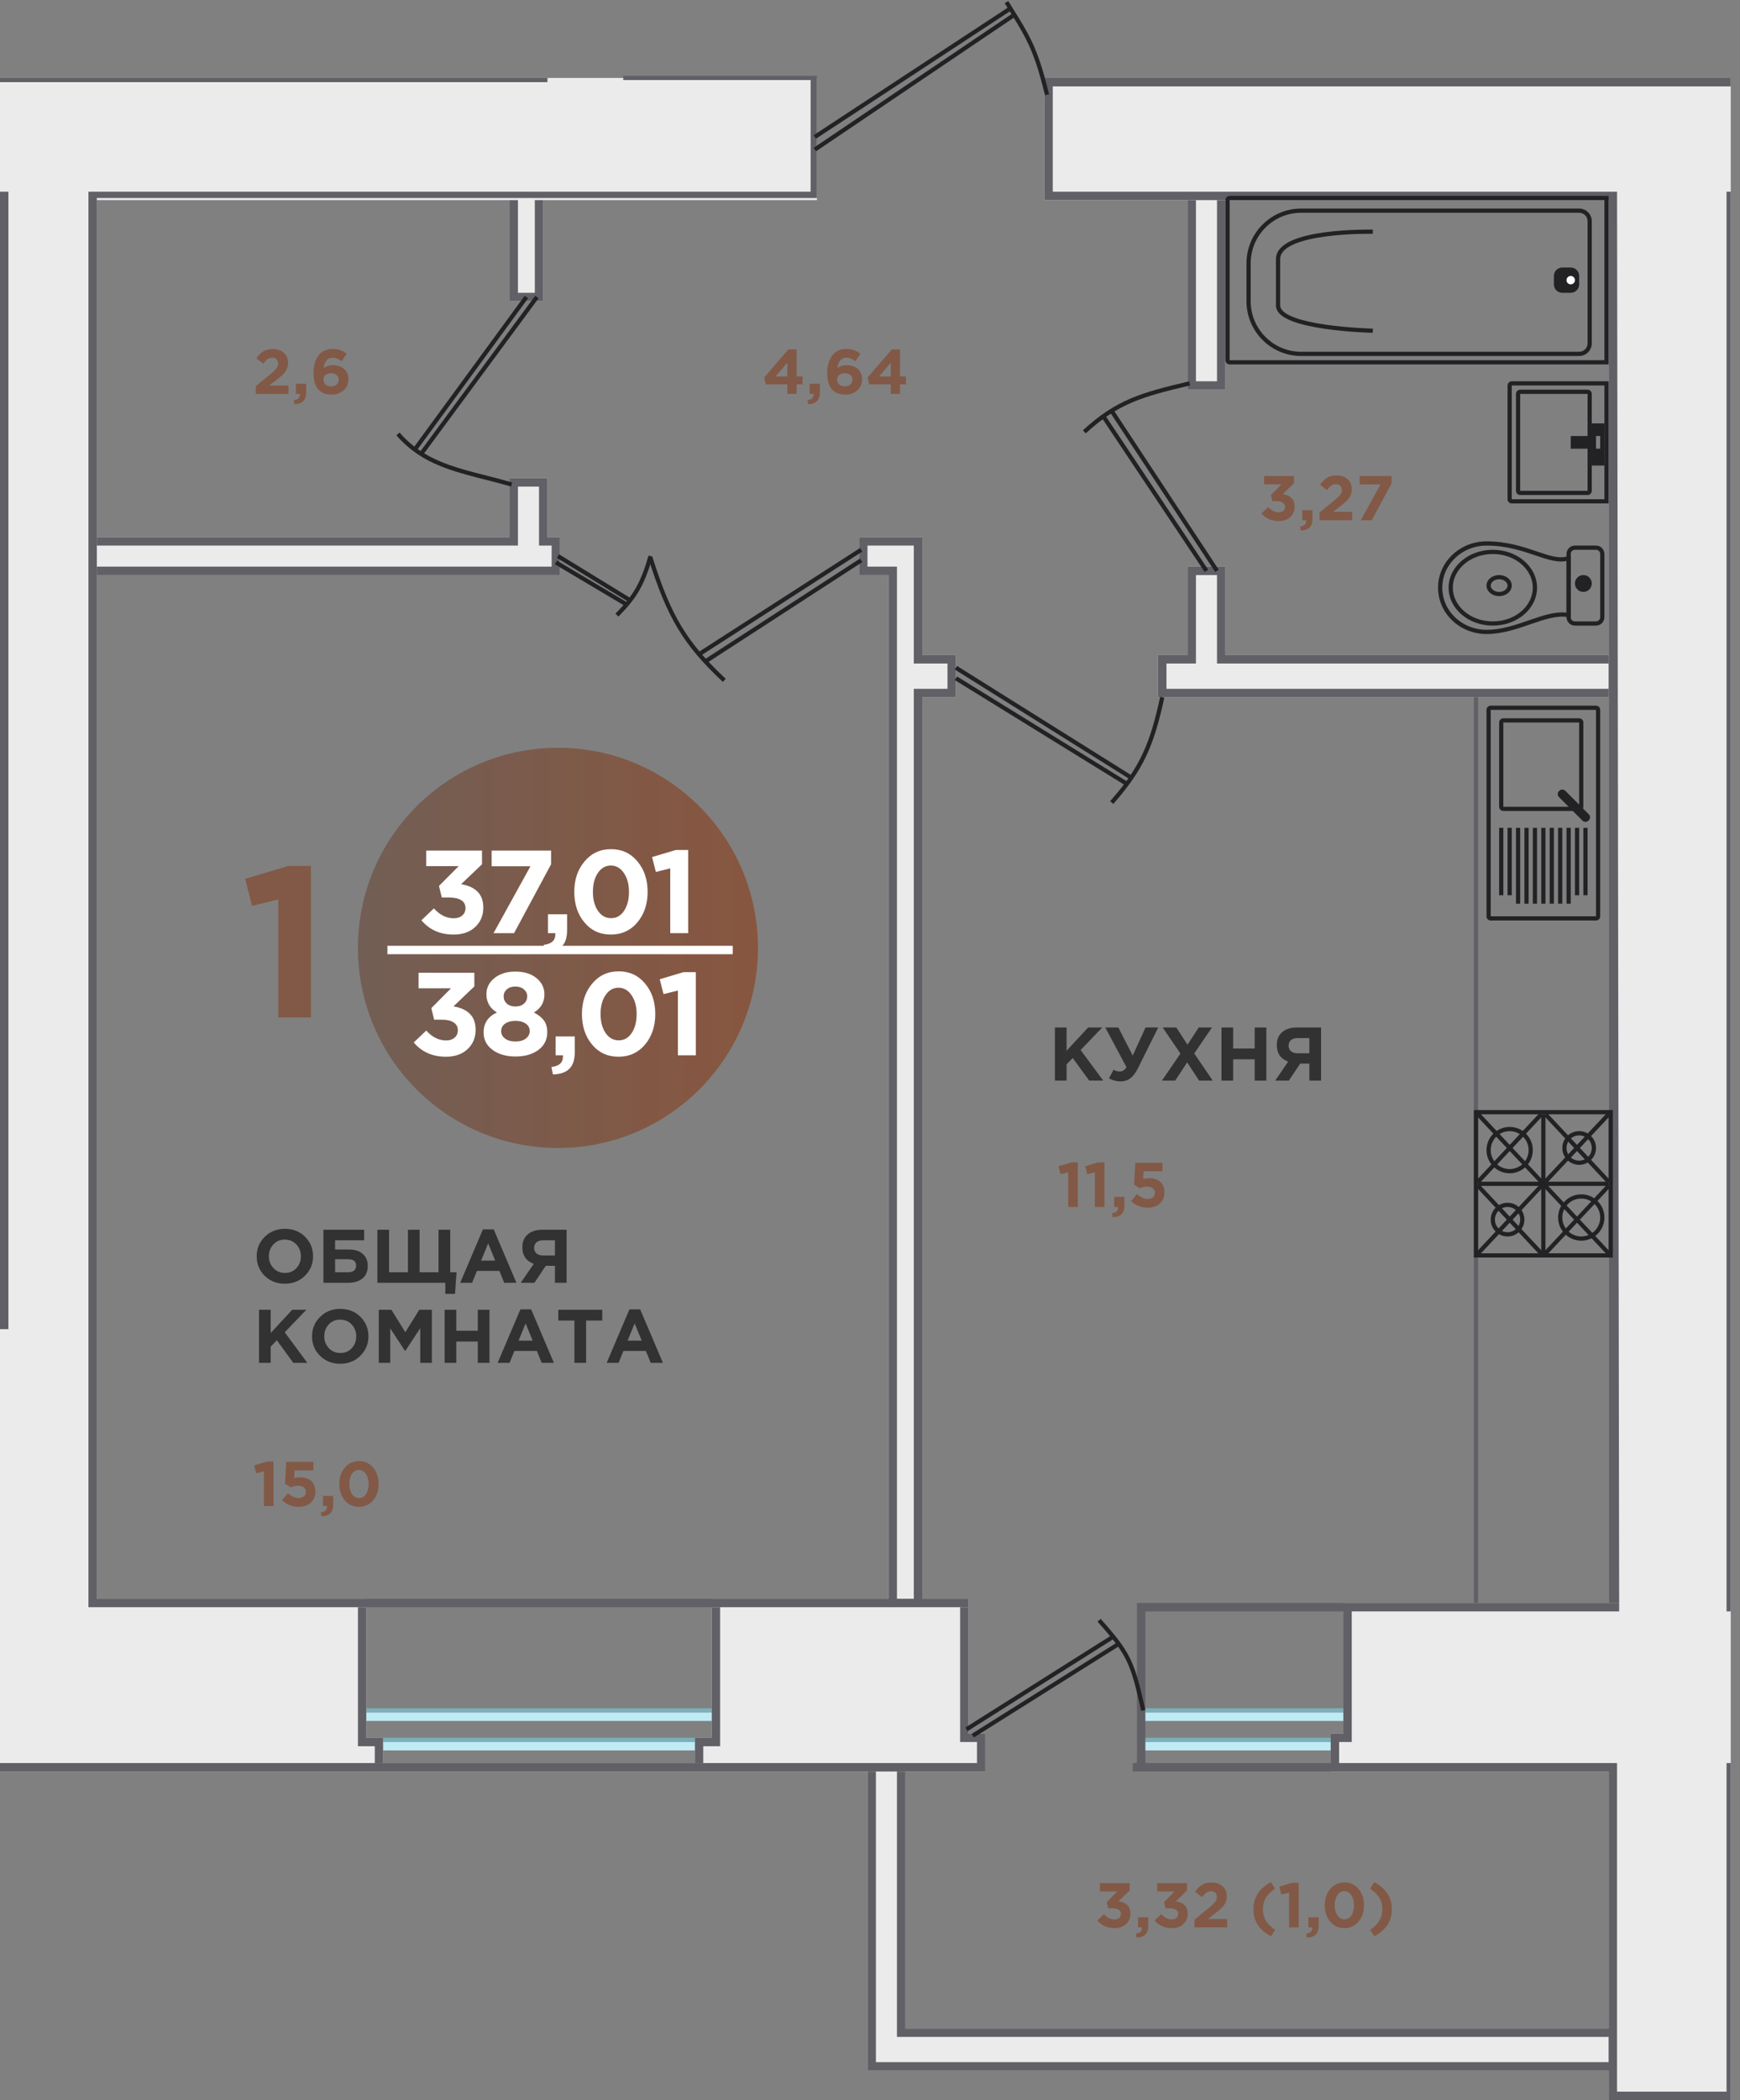 <svg width="155" height="187" viewBox="0 0 155 187" fill="none" xmlns="http://www.w3.org/2000/svg">
<rect x="0" y="0" width="155" height="187" fill="#808080" stroke="none"/>
<path fill-rule="evenodd" clip-rule="evenodd" d="M72.774 6.941H0V157.74H77.275V184.374H143.297V187H154.176V6.941H93.031V17.819H105.785V34.7H109.161V17.819H143.297V58.333H109.161V50.455H105.785V58.333H103.159V62.084H143.297V142.735H119.664V154.364H118.539V157.74H143.297V180.623H80.651V157.74H87.779V154.364H86.278V142.36H82.152V62.084H85.153V58.333H82.152V47.829H76.525V51.205H79.151V142.36H63.396V154.739H61.895V156.99H34.136V154.739H32.636V142.36H8.628V51.205H49.891V47.829H48.766V42.577H45.39V47.829H8.628V17.819H45.39V26.822H48.391V17.819H72.774V6.941Z" fill="#EBEBEB"/>
<path d="M0 6.941H48.766V7.316H0V6.941Z" fill="#606066"/>
<path d="M72.774 6.753H55.518V7.128H72.211V17.069H7.878V143.111H86.278V142.36H8.628V17.632H72.774V6.753Z" fill="#606066"/>
<path d="M0 17.069H0.75V118.352H0V17.069Z" fill="#606066"/>
<path d="M45.39 26.822V17.819H46.14V26.072H47.641V17.819H48.391V26.822H45.39Z" fill="#606066"/>
<path d="M45.39 47.829H8.628V48.579H46.14V43.328H48.016V48.579H49.141V50.455H8.628V51.205H49.891V47.829H48.766V42.578H45.39V47.829Z" fill="#606066"/>
<path d="M87.779 157.74H0V156.99H87.029V155.114H85.528V143.111H86.278V154.364H87.779V157.74Z" fill="#606066"/>
<path d="M32.636 143.111H31.886V155.49H33.386V156.99H34.136V154.739H32.636V143.111Z" fill="#606066"/>
<path d="M63.396 143.111H64.146V155.49H62.646V156.99H61.895V154.739H63.396V143.111Z" fill="#606066"/>
<path fill-rule="evenodd" clip-rule="evenodd" d="M77.275 157.74V184.374H143.297V187H154.176V156.99H153.801V186.25H144.047V156.99H143.297H119.289V155.114H120.415V143.486H144.235V142.735H143.297H131.668H131.293H101.283V156.99H100.908V157.74H118.539H143.297V180.623H80.651V157.74H79.901V181.373H143.297V183.624H78.026V157.74H77.275ZM119.664 154.364H118.539V156.99H102.034V143.486H119.664V154.364Z" fill="#606066"/>
<path d="M154.176 143.486H153.801V17.069H154.176V143.486Z" fill="#606066"/>
<path d="M143.297 142.735H144.235L144.047 17.069H93.781V7.691H154.176V6.941H93.031V17.819H106.535H108.411H109.161H143.297V58.333V59.083V61.334V62.084V142.735Z" fill="#606066"/>
<path d="M105.785 17.819V34.7H109.161V17.819H108.411V33.95H106.535V17.819H105.785Z" fill="#606066"/>
<path d="M143.297 58.333H109.161V50.455H105.785V58.333H103.159V62.084H131.293H131.668H143.297V61.334H103.909V59.083H106.535V51.205H108.411V59.083H143.297V58.333Z" fill="#606066"/>
<path d="M79.151 142.548V51.205H76.525V47.829H82.152V58.333H85.153V62.084H82.152V142.548H81.402V61.334H84.403V59.083H81.402V48.579H77.275V50.455H79.901V142.548H79.151Z" fill="#606066"/>
<path d="M131.668 62.084H131.293V142.735H131.668V62.084Z" fill="#606066"/>
<rect x="32.636" y="152.114" width="30.76" height="0.375" fill="#7CAFBA"/>
<rect x="32.636" y="152.489" width="30.76" height="0.75" fill="#BFEBF4"/>
<rect x="34.137" y="154.74" width="27.759" height="0.375" fill="#7CAFBA"/>
<rect x="34.137" y="155.115" width="27.759" height="0.75" fill="#BFEBF4"/>
<rect x="102.033" y="152.114" width="17.631" height="0.375" fill="#7CAFBA"/>
<rect x="102.033" y="152.489" width="17.631" height="0.75" fill="#BFEBF4"/>
<rect x="102.033" y="154.74" width="16.505" height="0.375" fill="#7CAFBA"/>
<rect x="102.033" y="155.115" width="16.505" height="0.75" fill="#BFEBF4"/>
<path fill-rule="evenodd" clip-rule="evenodd" d="M142.922 34.325H134.669V44.453H142.922V34.325ZM134.669 33.95C134.462 33.95 134.294 34.118 134.294 34.325V44.453C134.294 44.66 134.462 44.828 134.669 44.828H143.297V33.95H134.669Z" fill="#222225"/>
<path fill-rule="evenodd" clip-rule="evenodd" d="M141.421 35.075H135.419V43.703H141.421V35.075ZM135.419 34.7C135.212 34.7 135.044 34.868 135.044 35.075V43.703C135.044 43.91 135.212 44.078 135.419 44.078H141.421C141.628 44.078 141.796 43.91 141.796 43.703V35.075C141.796 34.868 141.628 34.7 141.421 34.7H135.419Z" fill="#222225"/>
<path d="M139.921 38.826H141.421V39.952H139.921V38.826Z" fill="#222225"/>
<path fill-rule="evenodd" clip-rule="evenodd" d="M142.922 37.701H141.797V41.452H142.922V37.701ZM142.547 38.826H142.172V39.952H142.547V38.826Z" fill="#222225"/>
<path fill-rule="evenodd" clip-rule="evenodd" d="M142.922 17.82L109.536 17.82L109.536 32.074H142.922V17.82ZM109.536 17.444C109.329 17.444 109.161 17.612 109.161 17.82V32.074C109.161 32.281 109.329 32.449 109.536 32.449H143.297V17.444H109.536Z" fill="#222225"/>
<path fill-rule="evenodd" clip-rule="evenodd" d="M140.672 18.945H115.914C113.428 18.945 111.412 20.96 111.412 23.446V26.823C111.412 29.309 113.428 31.324 115.914 31.324H140.672C141.086 31.324 141.422 30.988 141.422 30.574V19.695C141.422 19.281 141.086 18.945 140.672 18.945ZM115.914 18.57C113.22 18.57 111.037 20.753 111.037 23.446V26.823C111.037 29.516 113.22 31.699 115.914 31.699H140.672C141.293 31.699 141.797 31.195 141.797 30.574V19.695C141.797 19.074 141.293 18.57 140.672 18.57H115.914Z" fill="#222225"/>
<path d="M138.421 24.572C138.421 24.157 138.757 23.822 139.171 23.822H139.921C140.336 23.822 140.672 24.157 140.672 24.572V25.322C140.672 25.736 140.336 26.072 139.921 26.072H139.171C138.757 26.072 138.421 25.736 138.421 25.322V24.572Z" fill="#222225"/>
<path d="M139.546 24.947C139.546 24.74 139.714 24.572 139.921 24.572C140.128 24.572 140.296 24.74 140.296 24.947C140.296 25.154 140.128 25.322 139.921 25.322C139.714 25.322 139.546 25.154 139.546 24.947Z" fill="white"/>
<path fill-rule="evenodd" clip-rule="evenodd" d="M122.295 20.445C122.295 20.445 122.295 20.445 122.291 20.633C122.287 20.82 122.287 20.82 122.287 20.82L122.281 20.82L122.263 20.82C122.248 20.82 122.224 20.819 122.194 20.819C122.133 20.818 122.043 20.817 121.928 20.817C121.699 20.817 121.371 20.82 120.978 20.832C120.19 20.855 119.142 20.914 118.096 21.053C117.046 21.193 116.012 21.413 115.246 21.754C114.468 22.1 114.038 22.534 114.038 23.071V27.198C114.038 27.384 114.131 27.565 114.337 27.746C114.544 27.928 114.851 28.095 115.237 28.245C116.008 28.545 117.047 28.759 118.098 28.911C119.146 29.062 120.196 29.15 120.984 29.2C121.378 29.224 121.706 29.24 121.936 29.249C122.05 29.253 122.141 29.256 122.202 29.258C122.232 29.259 122.256 29.26 122.272 29.26L122.289 29.261L122.295 29.261C122.295 29.261 122.295 29.261 122.291 29.448C122.287 29.636 122.287 29.636 122.287 29.636L122.28 29.636L122.262 29.635C122.246 29.635 122.222 29.634 122.19 29.633C122.128 29.631 122.037 29.628 121.921 29.624C121.689 29.614 121.358 29.599 120.96 29.574C120.166 29.524 119.106 29.436 118.044 29.282C116.985 29.129 115.913 28.91 115.101 28.594C114.696 28.437 114.344 28.251 114.09 28.028C113.834 27.803 113.663 27.527 113.663 27.198V23.071C113.663 22.295 114.289 21.769 115.093 21.411C115.909 21.048 116.985 20.823 118.046 20.681C119.11 20.54 120.172 20.481 120.967 20.457C121.364 20.445 121.696 20.442 121.928 20.442C122.044 20.442 122.136 20.443 122.198 20.444C122.23 20.444 122.254 20.445 122.27 20.445L122.289 20.445L122.295 20.445Z" fill="#222225"/>
<path fill-rule="evenodd" clip-rule="evenodd" d="M142.172 48.955H140.296C140.089 48.955 139.921 49.123 139.921 49.33V54.957C139.921 55.164 140.089 55.332 140.296 55.332H142.172C142.379 55.332 142.547 55.164 142.547 54.957V49.33C142.547 49.123 142.379 48.955 142.172 48.955ZM140.296 48.58C139.882 48.58 139.546 48.916 139.546 49.33V54.957C139.546 55.371 139.882 55.707 140.296 55.707H142.172C142.586 55.707 142.922 55.371 142.922 54.957V49.33C142.922 48.916 142.586 48.58 142.172 48.58H140.296Z" fill="#222225"/>
<path d="M141.796 51.956C141.796 52.37 141.46 52.706 141.046 52.706C140.632 52.706 140.296 52.37 140.296 51.956C140.296 51.541 140.632 51.205 141.046 51.205C141.46 51.205 141.796 51.541 141.796 51.956Z" fill="#222225"/>
<path fill-rule="evenodd" clip-rule="evenodd" d="M128.104 52.331C128.104 49.988 130.099 48.204 132.418 48.204C134.234 48.204 135.666 48.683 136.84 49.082L136.889 49.099C137.459 49.292 137.957 49.462 138.416 49.553C138.885 49.646 139.294 49.654 139.674 49.527L139.921 49.445V54.994L139.7 54.953C138.726 54.776 137.65 55.13 136.419 55.556C136.381 55.569 136.344 55.582 136.307 55.595C135.123 56.005 133.818 56.457 132.418 56.457C130.099 56.457 128.104 54.673 128.104 52.331ZM132.418 48.58C130.283 48.58 128.48 50.218 128.48 52.331C128.48 54.444 130.283 56.082 132.418 56.082C133.754 56.082 135.006 55.648 136.204 55.233C136.235 55.222 136.265 55.212 136.296 55.201C137.422 54.812 138.519 54.44 139.546 54.552V49.949C139.158 50.029 138.758 50.004 138.343 49.921C137.859 49.825 137.34 49.648 136.781 49.458C136.76 49.451 136.74 49.444 136.719 49.437C135.548 49.039 134.167 48.58 132.418 48.58Z" fill="#222225"/>
<path fill-rule="evenodd" clip-rule="evenodd" d="M132.981 55.332C135.005 55.332 136.544 53.936 136.544 52.331C136.544 50.725 135.005 49.33 132.981 49.33C130.956 49.33 129.417 50.725 129.417 52.331C129.417 53.936 130.956 55.332 132.981 55.332ZM132.981 55.707C135.156 55.707 136.92 54.195 136.92 52.331C136.92 50.466 135.156 48.955 132.981 48.955C130.805 48.955 129.042 50.466 129.042 52.331C129.042 54.195 130.805 55.707 132.981 55.707Z" fill="#222225"/>
<path fill-rule="evenodd" clip-rule="evenodd" d="M133.543 52.706C134.025 52.706 134.294 52.393 134.294 52.143C134.294 51.894 134.025 51.58 133.543 51.58C133.062 51.58 132.793 51.894 132.793 52.143C132.793 52.393 133.062 52.706 133.543 52.706ZM133.543 53.081C134.165 53.081 134.669 52.661 134.669 52.143C134.669 51.625 134.165 51.205 133.543 51.205C132.922 51.205 132.418 51.625 132.418 52.143C132.418 52.661 132.922 53.081 133.543 53.081Z" fill="#222225"/>
<path fill-rule="evenodd" clip-rule="evenodd" d="M142.172 63.209H132.794L132.794 81.59H142.172V63.209ZM132.794 62.834C132.587 62.834 132.419 63.002 132.419 63.209V81.59C132.419 81.798 132.587 81.966 132.794 81.966H142.172C142.379 81.966 142.547 81.798 142.547 81.59V63.209C142.547 63.002 142.379 62.834 142.172 62.834H132.794Z" fill="#222225"/>
<path fill-rule="evenodd" clip-rule="evenodd" d="M140.671 64.335H133.919V71.837H140.671V64.335ZM133.919 63.959C133.712 63.959 133.544 64.127 133.544 64.335V71.837C133.544 72.044 133.712 72.212 133.919 72.212H140.671C140.878 72.212 141.046 72.044 141.046 71.837V64.335C141.046 64.127 140.878 63.959 140.671 63.959H133.919Z" fill="#222225"/>
<path d="M138.906 70.414L138.874 70.447C138.727 70.593 138.727 70.831 138.874 70.977L140.969 73.072C141.115 73.219 141.353 73.219 141.499 73.072L141.532 73.04C141.678 72.894 141.678 72.656 141.532 72.51L139.436 70.414C139.29 70.268 139.052 70.268 138.906 70.414Z" fill="#222225"/>
<path d="M133.544 73.713H133.919V79.715H133.544V73.713Z" fill="#222225"/>
<path d="M134.295 73.713H134.67V79.715H134.295V73.713Z" fill="#222225"/>
<path d="M135.045 73.713H135.42V80.465H135.045V73.713Z" fill="#222225"/>
<path d="M135.795 73.713H136.17V80.465H135.795V73.713Z" fill="#222225"/>
<path d="M136.545 73.713H136.92V80.465H136.545V73.713Z" fill="#222225"/>
<path d="M137.296 73.713H137.671V80.465H137.296V73.713Z" fill="#222225"/>
<path d="M138.046 73.713H138.421V80.465H138.046V73.713Z" fill="#222225"/>
<path d="M138.796 73.713H139.171V80.465H138.796V73.713Z" fill="#222225"/>
<path d="M139.546 73.713H139.921V80.465H139.546V73.713Z" fill="#222225"/>
<path d="M140.297 73.713H140.672V79.715H140.297V73.713Z" fill="#222225"/>
<path d="M141.047 73.713H141.422V79.715H141.047V73.713Z" fill="#222225"/>
<path fill-rule="evenodd" clip-rule="evenodd" d="M143.297 99.221H131.668V111.6H143.297V99.221ZM131.293 98.846V111.975H143.672V98.846H131.293Z" fill="#222225"/>
<path d="M137.295 99.221H137.67V111.975H137.295V99.221Z" fill="#222225"/>
<path d="M131.668 105.223H143.297V105.598H131.668V105.223Z" fill="#222225"/>
<path fill-rule="evenodd" clip-rule="evenodd" d="M137.225 105.41L131.531 99.349L131.805 99.093L137.482 105.137L143.16 99.093L143.433 99.349L137.74 105.41L143.433 111.472L143.16 111.728L137.482 105.684L131.805 111.728L131.531 111.472L137.225 105.41Z" fill="#222225"/>
<path fill-rule="evenodd" clip-rule="evenodd" d="M137.432 99.349L131.805 105.351L131.531 105.095L137.158 99.093L137.432 99.349ZM143.16 105.351L137.533 99.349L137.807 99.093L143.434 105.095L143.16 105.351ZM137.158 111.728L131.531 105.726L131.805 105.47L137.432 111.472L137.158 111.728ZM143.434 105.726L137.807 111.728L137.533 111.472L143.16 105.47L143.434 105.726Z" fill="#222225"/>
<path fill-rule="evenodd" clip-rule="evenodd" d="M134.481 104.098C135.413 104.098 136.169 103.342 136.169 102.41C136.169 101.477 135.413 100.722 134.481 100.722C133.549 100.722 132.793 101.477 132.793 102.41C132.793 103.342 133.549 104.098 134.481 104.098ZM134.481 104.473C135.621 104.473 136.544 103.549 136.544 102.41C136.544 101.27 135.621 100.346 134.481 100.346C133.342 100.346 132.418 101.27 132.418 102.41C132.418 103.549 133.342 104.473 134.481 104.473Z" fill="#222225"/>
<path fill-rule="evenodd" clip-rule="evenodd" d="M140.859 110.1C141.791 110.1 142.547 109.344 142.547 108.412C142.547 107.479 141.791 106.724 140.859 106.724C139.927 106.724 139.171 107.479 139.171 108.412C139.171 109.344 139.927 110.1 140.859 110.1ZM140.859 110.475C141.999 110.475 142.922 109.551 142.922 108.412C142.922 107.272 141.999 106.348 140.859 106.348C139.72 106.348 138.796 107.272 138.796 108.412C138.796 109.551 139.72 110.475 140.859 110.475Z" fill="#222225"/>
<path fill-rule="evenodd" clip-rule="evenodd" d="M140.671 103.347C141.293 103.347 141.797 102.843 141.797 102.222C141.797 101.6 141.293 101.097 140.671 101.097C140.05 101.097 139.546 101.6 139.546 102.222C139.546 102.843 140.05 103.347 140.671 103.347ZM140.671 103.722C141.5 103.722 142.172 103.051 142.172 102.222C142.172 101.393 141.5 100.721 140.671 100.721C139.843 100.721 139.171 101.393 139.171 102.222C139.171 103.051 139.843 103.722 140.671 103.722Z" fill="#222225"/>
<path fill-rule="evenodd" clip-rule="evenodd" d="M134.293 109.724C134.915 109.724 135.419 109.221 135.419 108.599C135.419 107.978 134.915 107.474 134.293 107.474C133.672 107.474 133.168 107.978 133.168 108.599C133.168 109.221 133.672 109.724 134.293 109.724ZM134.293 110.1C135.122 110.1 135.794 109.428 135.794 108.599C135.794 107.77 135.122 107.099 134.293 107.099C133.465 107.099 132.793 107.77 132.793 108.599C132.793 109.428 133.465 110.1 134.293 110.1Z" fill="#222225"/>
<path fill-rule="evenodd" clip-rule="evenodd" d="M100.515 69.304L85.053 59.617L85.252 59.299L100.726 68.994C101.125 68.396 101.462 67.802 101.758 67.177C102.428 65.762 102.889 64.183 103.35 62.044L103.717 62.123C103.253 64.273 102.785 65.885 102.097 67.338C101.408 68.792 100.502 70.079 99.172 71.586L98.891 71.338C99.348 70.82 99.753 70.33 100.115 69.852L85.054 60.555L85.251 60.236L100.339 69.55C100.399 69.468 100.457 69.386 100.515 69.304Z" fill="#222225"/>
<path fill-rule="evenodd" clip-rule="evenodd" d="M98.963 36.832L108.253 50.933L108.566 50.727L99.281 36.634C99.797 36.324 100.317 36.062 100.859 35.831C102.285 35.223 103.878 34.823 106.015 34.32L105.929 33.955C103.796 34.457 102.172 34.864 100.712 35.486C99.247 36.11 97.953 36.95 96.467 38.313L96.72 38.589C97.245 38.108 97.744 37.694 98.234 37.334L107.316 50.934L107.628 50.726L98.539 37.115C98.68 37.017 98.822 36.923 98.963 36.832Z" fill="#222225"/>
<path fill-rule="evenodd" clip-rule="evenodd" d="M90.103 1.26L72.481 13.162L72.691 13.473L90.301 1.579C90.827 2.43 91.241 3.138 91.606 3.92C92.138 5.058 92.57 6.357 93.086 8.482L93.451 8.394C92.931 6.257 92.493 4.931 91.946 3.761C91.455 2.71 90.877 1.787 90.084 0.522C89.996 0.382 89.906 0.238 89.813 0.089L89.495 0.288C89.583 0.428 89.668 0.564 89.75 0.695L72.483 12.036L72.689 12.349L89.949 1.013C90.001 1.097 90.053 1.179 90.103 1.26Z" fill="#222225"/>
<path fill-rule="evenodd" clip-rule="evenodd" d="M37.466 40.164L47.677 26.336L47.979 26.558L37.784 40.365C38.473 40.784 39.203 41.11 39.979 41.387C41.019 41.759 42.126 42.042 43.328 42.349C44.059 42.535 44.823 42.73 45.629 42.96L45.526 43.32C44.745 43.098 43.99 42.905 43.263 42.719C42.045 42.408 40.906 42.117 39.853 41.741C38.155 41.133 36.647 40.293 35.308 38.762L35.59 38.515C36.013 38.998 36.452 39.409 36.911 39.765L46.739 26.336L47.042 26.558L37.212 39.989C37.296 40.049 37.381 40.107 37.466 40.164Z" fill="#222225"/>
<path fill-rule="evenodd" clip-rule="evenodd" d="M62.553 58.298L76.814 49.112L76.611 48.797L62.307 58.01C61.704 57.29 61.183 56.566 60.713 55.787C59.725 54.148 58.959 52.259 58.135 49.648L57.777 49.761C58.605 52.385 59.382 54.305 60.392 55.981C61.403 57.658 62.644 59.083 64.392 60.72L64.649 60.447C64.09 59.923 63.586 59.423 63.125 58.931L76.814 50.05L76.61 49.735L62.867 58.651C62.76 58.533 62.655 58.416 62.553 58.298Z" fill="#222225"/>
<path fill-rule="evenodd" clip-rule="evenodd" d="M55.852 53.506L49.606 49.677L49.802 49.357L56.083 53.207C56.275 52.949 56.448 52.687 56.608 52.41C57.058 51.632 57.408 50.731 57.776 49.465L58.137 49.57C57.764 50.85 57.404 51.783 56.932 52.598C56.461 53.413 55.883 54.103 55.089 54.901L54.823 54.637C55.085 54.373 55.322 54.123 55.537 53.878L49.42 50.241L49.612 49.919L55.784 53.588C55.807 53.561 55.829 53.533 55.852 53.506Z" fill="#222225"/>
<path fill-rule="evenodd" clip-rule="evenodd" d="M99.388 146.326L86.553 154.393L86.753 154.711L99.608 146.63C99.904 147.052 100.143 147.454 100.348 147.879C100.868 148.957 101.182 150.199 101.663 152.342L102.029 152.26C101.549 150.123 101.228 148.839 100.686 147.716C100.143 146.59 99.382 145.637 98.046 144.149L97.767 144.399C98.2 144.881 98.569 145.303 98.887 145.691L85.991 153.831L86.191 154.148L99.125 145.985C99.217 146.101 99.304 146.214 99.388 146.326Z" fill="#222225"/>
<path d="M27.166 113.598C26.689 114.071 26.09 114.307 25.37 114.307C24.65 114.307 24.051 114.071 23.574 113.598C23.102 113.125 22.865 112.547 22.865 111.863C22.865 111.183 23.104 110.607 23.581 110.134C24.063 109.657 24.664 109.418 25.384 109.418C26.104 109.418 26.701 109.655 27.173 110.127C27.65 110.6 27.889 111.179 27.889 111.863C27.889 112.542 27.648 113.121 27.166 113.598ZM24.358 112.916C24.628 113.204 24.97 113.348 25.384 113.348C25.798 113.348 26.138 113.206 26.403 112.923C26.669 112.635 26.802 112.281 26.802 111.863C26.802 111.449 26.667 111.098 26.397 110.809C26.127 110.521 25.784 110.377 25.37 110.377C24.956 110.377 24.616 110.521 24.351 110.809C24.085 111.093 23.952 111.444 23.952 111.863C23.952 112.277 24.087 112.628 24.358 112.916Z" fill="#323232"/>
<path d="M29.851 110.438V111.262H31.1C31.627 111.262 32.034 111.395 32.322 111.66C32.615 111.921 32.761 112.277 32.761 112.727C32.761 113.204 32.606 113.573 32.295 113.834C31.985 114.095 31.553 114.226 30.999 114.226H28.811V109.499H32.437V110.438H29.851ZM30.992 112.126H29.851V113.287H30.999C31.481 113.287 31.721 113.087 31.721 112.687C31.721 112.313 31.478 112.126 30.992 112.126Z" fill="#323232"/>
<path d="M39.668 115.212V114.226H33.618V109.499H34.658V113.287H36.339V109.499H37.379V113.287H39.067V109.499H40.107V113.287H40.668L40.533 115.212H39.668Z" fill="#323232"/>
<path d="M40.994 114.226L43.02 109.466H43.978L46.004 114.226H44.917L44.485 113.166H42.486L42.054 114.226H40.994ZM42.858 112.248H44.114L43.486 110.715L42.858 112.248Z" fill="#323232"/>
<path d="M50.474 109.499V114.226H49.435V112.714H48.618L47.605 114.226H46.389L47.544 112.538C46.869 112.286 46.531 111.793 46.531 111.059C46.531 110.573 46.689 110.193 47.004 109.918C47.323 109.639 47.76 109.499 48.314 109.499H50.474ZM48.381 111.795H49.435V110.438H48.401C48.145 110.438 47.945 110.497 47.801 110.614C47.657 110.731 47.584 110.902 47.584 111.127C47.584 111.329 47.654 111.491 47.794 111.613C47.938 111.734 48.134 111.795 48.381 111.795Z" fill="#323232"/>
<path d="M23.075 121.353V116.627H24.114V118.693L26.032 116.627H27.288L25.364 118.632L27.376 121.353H26.127L24.661 119.341L24.114 119.908V121.353H23.075Z" fill="#323232"/>
<path d="M32.099 120.725C31.622 121.198 31.023 121.434 30.303 121.434C29.582 121.434 28.984 121.198 28.506 120.725C28.034 120.253 27.797 119.674 27.797 118.99C27.797 118.31 28.036 117.734 28.513 117.262C28.995 116.784 29.596 116.546 30.316 116.546C31.036 116.546 31.633 116.782 32.105 117.255C32.583 117.727 32.821 118.306 32.821 118.99C32.821 119.67 32.58 120.248 32.099 120.725ZM29.29 120.043C29.56 120.332 29.902 120.476 30.316 120.476C30.73 120.476 31.07 120.334 31.336 120.05C31.601 119.762 31.734 119.409 31.734 118.99C31.734 118.576 31.599 118.225 31.329 117.937C31.059 117.649 30.717 117.505 30.303 117.505C29.889 117.505 29.549 117.649 29.283 117.937C29.017 118.22 28.885 118.571 28.885 118.99C28.885 119.404 29.02 119.755 29.29 120.043Z" fill="#323232"/>
<path d="M33.744 121.353V116.627H34.864L36.107 118.625L37.349 116.627H38.47V121.353H37.437V118.268L36.107 120.287H36.08L34.763 118.288V121.353H33.744Z" fill="#323232"/>
<path d="M39.606 121.353V116.627H40.645V118.497H42.563V116.627H43.603V121.353H42.563V119.456H40.645V121.353H39.606Z" fill="#323232"/>
<path d="M44.331 121.353L46.356 116.593H47.315L49.341 121.353H48.254L47.822 120.293H45.823L45.391 121.353H44.331ZM46.194 119.375H47.45L46.822 117.842L46.194 119.375Z" fill="#323232"/>
<path d="M51.171 121.353V117.586H49.733V116.627H53.649V117.586H52.211V121.353H51.171Z" fill="#323232"/>
<path d="M54.044 121.353L56.069 116.593H57.028L59.054 121.353H57.967L57.534 120.293H55.536L55.104 121.353H54.044ZM55.907 119.375H57.163L56.535 117.842L55.907 119.375Z" fill="#323232"/>
<path d="M93.973 96.22V91.493H95.013V93.56L96.93 91.493H98.186L96.262 93.499L98.274 96.22H97.025L95.559 94.208L95.013 94.775V96.22H93.973Z" fill="#323232"/>
<path d="M100.904 93.992L102.045 91.493H103.172L101.356 95.146C101.153 95.552 100.928 95.844 100.681 96.024C100.438 96.204 100.147 96.294 99.81 96.294C99.454 96.294 99.114 96.202 98.79 96.017L99.195 95.254C99.366 95.358 99.553 95.41 99.756 95.41C99.99 95.41 100.188 95.284 100.35 95.032L98.459 91.493H99.621L100.904 93.992Z" fill="#323232"/>
<path d="M103.506 96.22L105.153 93.816L103.573 91.493H104.789L105.781 93.026L106.781 91.493H107.962L106.382 93.803L108.03 96.22H106.814L105.754 94.599L104.687 96.22H103.506Z" fill="#323232"/>
<path d="M108.809 96.22V91.493H109.849V93.364H111.767V91.493H112.806V96.22H111.767V94.323H109.849V96.22H108.809Z" fill="#323232"/>
<path d="M117.68 91.493V96.22H116.64V94.707H115.823L114.81 96.22H113.595L114.749 94.532C114.074 94.28 113.737 93.787 113.737 93.053C113.737 92.567 113.894 92.187 114.209 91.912C114.529 91.633 114.966 91.493 115.519 91.493H117.68ZM115.587 93.789H116.64V92.432H115.607C115.35 92.432 115.15 92.49 115.006 92.608C114.862 92.725 114.79 92.896 114.79 93.121C114.79 93.323 114.86 93.485 114.999 93.607C115.143 93.728 115.339 93.789 115.587 93.789Z" fill="#323232"/>
<path d="M22.783 35.075V34.388L24.094 33.314C24.353 33.1 24.531 32.929 24.629 32.802C24.726 32.67 24.775 32.526 24.775 32.368C24.775 32.207 24.726 32.081 24.629 31.991C24.531 31.901 24.404 31.856 24.246 31.856C24.1 31.856 23.967 31.898 23.847 31.98C23.73 32.059 23.595 32.194 23.442 32.385L22.834 31.896C23.04 31.614 23.252 31.408 23.47 31.277C23.691 31.145 23.969 31.08 24.302 31.08C24.711 31.08 25.04 31.192 25.287 31.418C25.535 31.639 25.659 31.935 25.659 32.306C25.659 32.52 25.617 32.714 25.535 32.886C25.452 33.055 25.345 33.205 25.214 33.336C25.083 33.464 24.886 33.629 24.623 33.831L23.982 34.327H25.698V35.075H22.783Z" fill="#825946"/>
<path d="M26.233 35.986L26.16 35.632C26.527 35.591 26.711 35.426 26.711 35.137V35.075H26.362V34.175H27.274V34.934C27.274 35.294 27.186 35.557 27.009 35.722C26.837 35.891 26.578 35.979 26.233 35.986Z" fill="#825946"/>
<path d="M29.531 35.142C29.054 35.142 28.675 35.002 28.394 34.72C28.083 34.409 27.927 33.908 27.927 33.218C27.927 32.58 28.073 32.063 28.366 31.665C28.659 31.267 29.088 31.069 29.655 31.069C30.112 31.069 30.523 31.213 30.887 31.502L30.431 32.172C30.289 32.063 30.157 31.984 30.037 31.935C29.921 31.883 29.784 31.856 29.627 31.856C29.394 31.856 29.21 31.941 29.075 32.11C28.944 32.275 28.863 32.494 28.833 32.768C29.088 32.599 29.36 32.515 29.649 32.515C30.054 32.515 30.386 32.625 30.645 32.847C30.904 33.068 31.033 33.379 31.033 33.781C31.033 34.178 30.891 34.505 30.605 34.76C30.32 35.015 29.962 35.142 29.531 35.142ZM28.996 34.236C29.12 34.345 29.287 34.4 29.497 34.4C29.707 34.4 29.872 34.345 29.992 34.236C30.112 34.128 30.172 33.985 30.172 33.809C30.172 33.64 30.11 33.503 29.987 33.398C29.863 33.289 29.696 33.235 29.486 33.235C29.276 33.235 29.111 33.288 28.991 33.392C28.871 33.498 28.811 33.638 28.811 33.815C28.811 33.983 28.872 34.124 28.996 34.236Z" fill="#825946"/>
<path d="M70.136 35.075V34.225H68.212L68.071 33.612L70.232 31.108H70.963V33.522H71.492V34.225H70.963V35.075H70.136ZM69.09 33.522H70.136V32.295L69.09 33.522Z" fill="#825946"/>
<path d="M71.996 35.986L71.923 35.632C72.29 35.591 72.474 35.426 72.474 35.137V35.075H72.125V34.175H73.037V34.934C73.037 35.294 72.949 35.557 72.772 35.722C72.6 35.891 72.341 35.979 71.996 35.986Z" fill="#825946"/>
<path d="M75.294 35.142C74.817 35.142 74.439 35.002 74.157 34.72C73.846 34.409 73.69 33.908 73.69 33.218C73.69 32.58 73.837 32.063 74.129 31.665C74.422 31.267 74.851 31.069 75.418 31.069C75.875 31.069 76.286 31.213 76.65 31.502L76.194 32.172C76.052 32.063 75.92 31.984 75.8 31.935C75.684 31.883 75.547 31.856 75.389 31.856C75.157 31.856 74.973 31.941 74.838 32.11C74.707 32.275 74.626 32.494 74.596 32.768C74.851 32.599 75.123 32.515 75.412 32.515C75.817 32.515 76.149 32.625 76.408 32.847C76.667 33.068 76.796 33.379 76.796 33.781C76.796 34.178 76.654 34.505 76.369 34.76C76.084 35.015 75.725 35.142 75.294 35.142ZM74.759 34.236C74.883 34.345 75.05 34.4 75.26 34.4C75.47 34.4 75.635 34.345 75.755 34.236C75.875 34.128 75.935 33.985 75.935 33.809C75.935 33.64 75.873 33.503 75.75 33.398C75.626 33.289 75.459 33.235 75.249 33.235C75.039 33.235 74.874 33.288 74.754 33.392C74.634 33.498 74.574 33.638 74.574 33.815C74.574 33.983 74.635 34.124 74.759 34.236Z" fill="#825946"/>
<path d="M79.351 35.075V34.225H77.427L77.286 33.612L79.447 31.108H80.179V33.522H80.707V34.225H80.179V35.075H79.351ZM78.305 33.522H79.351V32.295L78.305 33.522Z" fill="#825946"/>
<path d="M113.911 46.396C113.27 46.396 112.758 46.169 112.375 45.715L112.971 45.147C113.253 45.462 113.57 45.62 113.922 45.62C114.087 45.62 114.221 45.576 114.322 45.49C114.427 45.4 114.479 45.28 114.479 45.13C114.479 44.969 114.412 44.845 114.277 44.759C114.142 44.672 113.952 44.629 113.709 44.629H113.348L113.213 44.078L114.153 43.133H112.606V42.39H115.267V43.042L114.271 43.993C114.976 44.114 115.329 44.485 115.329 45.108C115.329 45.486 115.2 45.796 114.941 46.036C114.686 46.276 114.343 46.396 113.911 46.396Z" fill="#825946"/>
<path d="M115.875 47.24L115.802 46.886C116.17 46.844 116.354 46.679 116.354 46.391V46.329H116.005V45.428H116.916V46.188C116.916 46.548 116.828 46.811 116.652 46.976C116.479 47.145 116.221 47.233 115.875 47.24Z" fill="#825946"/>
<path d="M117.542 46.329V45.642L118.853 44.567C119.112 44.353 119.29 44.183 119.387 44.055C119.485 43.924 119.534 43.78 119.534 43.622C119.534 43.461 119.485 43.335 119.387 43.245C119.29 43.155 119.162 43.11 119.005 43.11C118.858 43.11 118.725 43.151 118.605 43.234C118.489 43.313 118.354 43.448 118.2 43.639L117.592 43.149C117.799 42.868 118.011 42.662 118.228 42.53C118.45 42.399 118.727 42.334 119.061 42.334C119.47 42.334 119.798 42.446 120.046 42.671C120.293 42.892 120.417 43.189 120.417 43.56C120.417 43.774 120.376 43.967 120.293 44.14C120.211 44.309 120.104 44.459 119.973 44.59C119.841 44.717 119.644 44.883 119.382 45.085L118.74 45.58H120.456V46.329H117.542Z" fill="#825946"/>
<path d="M121.217 46.329L122.978 43.138H121.127V42.39H123.963V43.042L122.196 46.329H121.217Z" fill="#825946"/>
<path d="M23.508 134.107V131.018L22.822 131.187L22.642 130.478L23.773 130.14H24.363V134.107H23.508Z" fill="#825946"/>
<path d="M26.597 134.175C26.026 134.175 25.535 133.978 25.122 133.584L25.646 132.96C25.961 133.245 26.274 133.387 26.585 133.387C26.792 133.387 26.953 133.338 27.069 133.241C27.186 133.143 27.244 133.006 27.244 132.83C27.244 132.665 27.18 132.536 27.052 132.442C26.925 132.344 26.756 132.296 26.546 132.296C26.336 132.296 26.116 132.344 25.888 132.442L25.387 132.11L25.499 130.169H27.919V130.928H26.242L26.197 131.609C26.377 131.564 26.55 131.542 26.715 131.542C27.124 131.542 27.456 131.647 27.711 131.857C27.966 132.067 28.093 132.386 28.093 132.813C28.093 133.23 27.956 133.562 27.683 133.809C27.413 134.053 27.05 134.175 26.597 134.175Z" fill="#825946"/>
<path d="M28.644 135.019L28.571 134.664C28.939 134.623 29.122 134.458 29.122 134.169V134.107H28.773V133.207H29.685V133.967C29.685 134.327 29.597 134.589 29.421 134.754C29.248 134.923 28.989 135.011 28.644 135.019Z" fill="#825946"/>
<path d="M33.239 133.595C32.913 133.982 32.491 134.175 31.973 134.175C31.455 134.175 31.035 133.982 30.712 133.595C30.39 133.209 30.229 132.723 30.229 132.138C30.229 131.557 30.392 131.073 30.718 130.686C31.044 130.296 31.466 130.101 31.984 130.101C32.498 130.101 32.916 130.294 33.239 130.681C33.565 131.067 33.728 131.553 33.728 132.138C33.728 132.719 33.565 133.205 33.239 133.595ZM31.354 133.038C31.515 133.275 31.725 133.393 31.984 133.393C32.243 133.393 32.449 133.276 32.603 133.044C32.761 132.808 32.84 132.506 32.84 132.138C32.84 131.778 32.759 131.48 32.597 131.243C32.436 131.003 32.228 130.883 31.973 130.883C31.718 130.883 31.512 131.001 31.354 131.238C31.196 131.47 31.118 131.77 31.118 132.138C31.118 132.502 31.196 132.802 31.354 133.038Z" fill="#825946"/>
<path d="M95.158 107.474V104.385L94.471 104.553L94.291 103.844L95.422 103.507H96.013V107.474H95.158Z" fill="#825946"/>
<path d="M97.531 107.474V104.385L96.845 104.553L96.665 103.844L97.796 103.507H98.387V107.474H97.531Z" fill="#825946"/>
<path d="M99.123 108.385L99.05 108.031C99.418 107.99 99.601 107.825 99.601 107.536V107.474H99.252V106.573H100.164V107.333C100.164 107.693 100.076 107.956 99.9 108.121C99.727 108.29 99.468 108.378 99.123 108.385Z" fill="#825946"/>
<path d="M102.23 107.541C101.66 107.541 101.168 107.344 100.756 106.95L101.279 106.326C101.594 106.611 101.907 106.754 102.219 106.754C102.425 106.754 102.586 106.705 102.702 106.607C102.819 106.51 102.877 106.373 102.877 106.196C102.877 106.031 102.813 105.902 102.686 105.808C102.558 105.711 102.389 105.662 102.179 105.662C101.969 105.662 101.75 105.711 101.521 105.808L101.02 105.476L101.133 103.535H103.552V104.295H101.875L101.83 104.975C102.01 104.93 102.183 104.908 102.348 104.908C102.757 104.908 103.089 105.013 103.344 105.223C103.599 105.433 103.727 105.752 103.727 106.18C103.727 106.596 103.59 106.928 103.316 107.176C103.046 107.419 102.684 107.541 102.23 107.541Z" fill="#825946"/>
<path d="M99.281 171.687C98.64 171.687 98.128 171.46 97.745 171.007L98.342 170.438C98.623 170.753 98.94 170.911 99.293 170.911C99.458 170.911 99.591 170.868 99.692 170.781C99.797 170.691 99.85 170.571 99.85 170.421C99.85 170.26 99.782 170.136 99.647 170.05C99.512 169.964 99.323 169.921 99.079 169.921H98.719L98.584 169.369L99.523 168.424H97.976V167.681H100.637V168.334L99.641 169.285C100.347 169.405 100.699 169.776 100.699 170.399C100.699 170.778 100.57 171.087 100.311 171.327C100.056 171.567 99.713 171.687 99.281 171.687Z" fill="#825946"/>
<path d="M101.246 172.531L101.172 172.177C101.54 172.136 101.724 171.971 101.724 171.682V171.62H101.375V170.72H102.287V171.479C102.287 171.839 102.198 172.102 102.022 172.267C101.849 172.436 101.591 172.524 101.246 172.531Z" fill="#825946"/>
<path d="M104.386 171.687C103.745 171.687 103.233 171.46 102.85 171.007L103.446 170.438C103.728 170.753 104.045 170.911 104.397 170.911C104.562 170.911 104.696 170.868 104.797 170.781C104.902 170.691 104.954 170.571 104.954 170.421C104.954 170.26 104.887 170.136 104.752 170.05C104.617 169.964 104.427 169.921 104.184 169.921H103.823L103.688 169.369L104.628 168.424H103.081V167.681H105.742V168.334L104.746 169.285C105.451 169.405 105.804 169.776 105.804 170.399C105.804 170.778 105.675 171.087 105.416 171.327C105.161 171.567 104.817 171.687 104.386 171.687Z" fill="#825946"/>
<path d="M106.407 171.62V170.933L107.718 169.859C107.977 169.645 108.155 169.474 108.252 169.347C108.35 169.215 108.399 169.071 108.399 168.913C108.399 168.752 108.35 168.626 108.252 168.536C108.155 168.446 108.027 168.401 107.87 168.401C107.723 168.401 107.59 168.443 107.47 168.525C107.354 168.604 107.219 168.739 107.065 168.93L106.457 168.441C106.664 168.159 106.876 167.953 107.093 167.822C107.314 167.69 107.592 167.625 107.926 167.625C108.335 167.625 108.663 167.737 108.911 167.962C109.158 168.184 109.282 168.48 109.282 168.851C109.282 169.065 109.241 169.258 109.158 169.431C109.076 169.6 108.969 169.75 108.837 169.881C108.706 170.009 108.509 170.174 108.247 170.376L107.605 170.872H109.321V171.62H106.407Z" fill="#825946"/>
<path d="M113.214 172.413C112.693 172.128 112.303 171.791 112.044 171.4C111.785 171.007 111.656 170.541 111.656 170.005C111.656 169.469 111.785 169.005 112.044 168.615C112.303 168.221 112.693 167.882 113.214 167.597L113.591 168.165C113.209 168.431 112.931 168.707 112.759 168.992C112.59 169.273 112.505 169.611 112.505 170.005C112.505 170.399 112.59 170.738 112.759 171.023C112.931 171.305 113.209 171.579 113.591 171.845L113.214 172.413Z" fill="#825946"/>
<path d="M114.831 171.62V168.531L114.144 168.7L113.964 167.991L115.095 167.653H115.686V171.62H114.831Z" fill="#825946"/>
<path d="M116.423 172.531L116.35 172.177C116.717 172.136 116.901 171.971 116.901 171.682V171.62H116.552V170.72H117.464V171.479C117.464 171.839 117.375 172.102 117.199 172.267C117.027 172.436 116.768 172.524 116.423 172.531Z" fill="#825946"/>
<path d="M121.018 171.108C120.691 171.494 120.269 171.687 119.752 171.687C119.234 171.687 118.814 171.494 118.491 171.108C118.168 170.721 118.007 170.236 118.007 169.65C118.007 169.069 118.17 168.585 118.497 168.199C118.823 167.809 119.245 167.614 119.763 167.614C120.277 167.614 120.695 167.807 121.018 168.193C121.344 168.58 121.507 169.065 121.507 169.65C121.507 170.232 121.344 170.718 121.018 171.108ZM119.133 170.551C119.294 170.787 119.504 170.905 119.763 170.905C120.022 170.905 120.228 170.789 120.382 170.556C120.539 170.32 120.618 170.018 120.618 169.65C120.618 169.29 120.537 168.992 120.376 168.756C120.215 168.516 120.007 168.396 119.752 168.396C119.496 168.396 119.29 168.514 119.133 168.75C118.975 168.983 118.896 169.283 118.896 169.65C118.896 170.014 118.975 170.314 119.133 170.551Z" fill="#825946"/>
<path d="M122.427 172.413L122.05 171.845C122.433 171.579 122.708 171.305 122.877 171.023C123.05 170.738 123.136 170.399 123.136 170.005C123.136 169.611 123.05 169.273 122.877 168.992C122.708 168.707 122.433 168.431 122.05 168.165L122.427 167.597C122.948 167.882 123.338 168.221 123.597 168.615C123.856 169.005 123.986 169.469 123.986 170.005C123.986 170.541 123.856 171.007 123.597 171.4C123.338 171.791 122.948 172.128 122.427 172.413Z" fill="#825946"/>
<circle cx="49.703" cy="84.404" r="17.818" fill="url(#paint0_linear)"/>
<path d="M40.406 83.217C39.209 83.217 38.253 82.793 37.539 81.946L38.652 80.885C39.177 81.473 39.769 81.767 40.427 81.767C40.735 81.767 40.984 81.687 41.173 81.526C41.369 81.358 41.467 81.134 41.467 80.853C41.467 80.552 41.341 80.321 41.089 80.16C40.837 79.999 40.483 79.919 40.028 79.919H39.356L39.104 78.889L40.858 77.125H37.969V75.738H42.937V76.957L41.078 78.732C42.395 78.956 43.053 79.649 43.053 80.811C43.053 81.519 42.811 82.096 42.328 82.545C41.852 82.993 41.211 83.217 40.406 83.217Z" fill="white"/>
<path d="M43.965 83.091L47.253 77.135H43.797V75.738H49.091V76.957L45.793 83.091H43.965Z" fill="white"/>
<path d="M48.574 84.792L48.438 84.131C49.124 84.054 49.467 83.746 49.467 83.206V83.091H48.816V81.41H50.517V82.828C50.517 83.5 50.353 83.991 50.024 84.299C49.702 84.614 49.218 84.778 48.574 84.792Z" fill="white"/>
<path d="M56.776 82.135C56.167 82.856 55.379 83.217 54.413 83.217C53.447 83.217 52.662 82.856 52.06 82.135C51.458 81.414 51.157 80.507 51.157 79.415C51.157 78.329 51.461 77.426 52.071 76.705C52.68 75.976 53.468 75.612 54.434 75.612C55.393 75.612 56.174 75.973 56.776 76.694C57.385 77.415 57.69 78.322 57.69 79.415C57.69 80.5 57.385 81.407 56.776 82.135ZM53.258 81.095C53.559 81.536 53.951 81.757 54.434 81.757C54.917 81.757 55.302 81.54 55.589 81.106C55.883 80.665 56.03 80.101 56.03 79.415C56.03 78.742 55.88 78.186 55.579 77.745C55.278 77.296 54.889 77.072 54.413 77.072C53.937 77.072 53.552 77.293 53.258 77.734C52.963 78.168 52.816 78.728 52.816 79.415C52.816 80.094 52.963 80.654 53.258 81.095Z" fill="white"/>
<path d="M59.705 83.091V77.324L58.424 77.639L58.088 76.316L60.199 75.686H61.302V83.091H59.705Z" fill="white"/>
<path d="M39.724 94.095C38.526 94.095 37.571 93.672 36.856 92.825L37.97 91.764C38.495 92.352 39.087 92.646 39.745 92.646C40.053 92.646 40.302 92.565 40.491 92.404C40.687 92.236 40.785 92.012 40.785 91.732C40.785 91.431 40.659 91.2 40.407 91.039C40.154 90.878 39.801 90.797 39.346 90.797H38.673L38.422 89.768L40.175 88.003H37.287V86.617H42.255V87.835L40.396 89.61C41.712 89.835 42.371 90.528 42.371 91.69C42.371 92.397 42.129 92.975 41.646 93.423C41.17 93.871 40.529 94.095 39.724 94.095Z" fill="white"/>
<path d="M45.914 94.074C45.088 94.074 44.409 93.878 43.877 93.486C43.345 93.094 43.078 92.576 43.078 91.932C43.078 91.112 43.474 90.521 44.265 90.157C43.642 89.778 43.331 89.236 43.331 88.529C43.331 87.954 43.569 87.475 44.045 87.09C44.528 86.704 45.151 86.512 45.914 86.512C46.685 86.512 47.308 86.704 47.784 87.09C48.26 87.475 48.498 87.961 48.498 88.55C48.498 89.243 48.187 89.778 47.563 90.157C47.963 90.367 48.26 90.605 48.456 90.871C48.652 91.137 48.75 91.484 48.75 91.911C48.75 92.576 48.484 93.105 47.952 93.497C47.427 93.882 46.748 94.074 45.914 94.074ZM45.148 89.369C45.344 89.537 45.599 89.621 45.914 89.621C46.23 89.621 46.482 89.537 46.671 89.369C46.867 89.201 46.965 88.98 46.965 88.707C46.965 88.469 46.867 88.266 46.671 88.098C46.482 87.93 46.23 87.846 45.914 87.846C45.592 87.846 45.337 87.93 45.148 88.098C44.959 88.266 44.864 88.472 44.864 88.718C44.864 88.977 44.959 89.194 45.148 89.369ZM45.914 92.74C46.306 92.74 46.615 92.653 46.839 92.478C47.07 92.303 47.185 92.079 47.185 91.806C47.185 91.525 47.066 91.305 46.828 91.144C46.597 90.983 46.292 90.902 45.914 90.902C45.536 90.902 45.228 90.986 44.99 91.154C44.759 91.316 44.644 91.54 44.644 91.827C44.644 92.086 44.759 92.303 44.99 92.478C45.221 92.653 45.529 92.74 45.914 92.74Z" fill="white"/>
<path d="M49.256 95.671L49.12 95.009C49.806 94.932 50.149 94.624 50.149 94.085V93.969H49.498V92.289H51.199V93.707C51.199 94.379 51.035 94.869 50.706 95.177C50.384 95.492 49.901 95.657 49.256 95.671Z" fill="white"/>
<path d="M57.458 93.013C56.849 93.735 56.061 94.095 55.095 94.095C54.129 94.095 53.344 93.735 52.742 93.013C52.14 92.292 51.839 91.385 51.839 90.293C51.839 89.208 52.144 88.305 52.753 87.583C53.362 86.855 54.15 86.491 55.116 86.491C56.075 86.491 56.856 86.852 57.458 87.573C58.068 88.294 58.372 89.201 58.372 90.293C58.372 91.379 58.068 92.285 57.458 93.013ZM53.94 91.974C54.241 92.415 54.633 92.635 55.116 92.635C55.599 92.635 55.984 92.418 56.271 91.984C56.566 91.543 56.712 90.979 56.712 90.293C56.712 89.621 56.562 89.064 56.261 88.623C55.96 88.175 55.571 87.951 55.095 87.951C54.619 87.951 54.234 88.171 53.94 88.613C53.645 89.047 53.498 89.607 53.498 90.293C53.498 90.972 53.645 91.532 53.94 91.974Z" fill="white"/>
<path d="M60.387 93.969V88.203L59.106 88.518L58.77 87.195L60.881 86.564H61.984V93.969H60.387Z" fill="white"/>
<rect x="34.511" y="84.216" width="30.76" height="0.75" fill="white"/>
<path d="M24.787 90.593V80.09L22.453 80.664L21.841 78.254L25.686 77.106H27.695V90.593H24.787Z" fill="#825946"/>
<defs>
<linearGradient id="paint0_linear" x1="31.885" y1="84.404" x2="67.522" y2="84.404" gradientUnits="userSpaceOnUse">
<stop stop-color="#725E55"/>
<stop offset="1" stop-color="#88563F"/>
</linearGradient>
</defs>
</svg>
